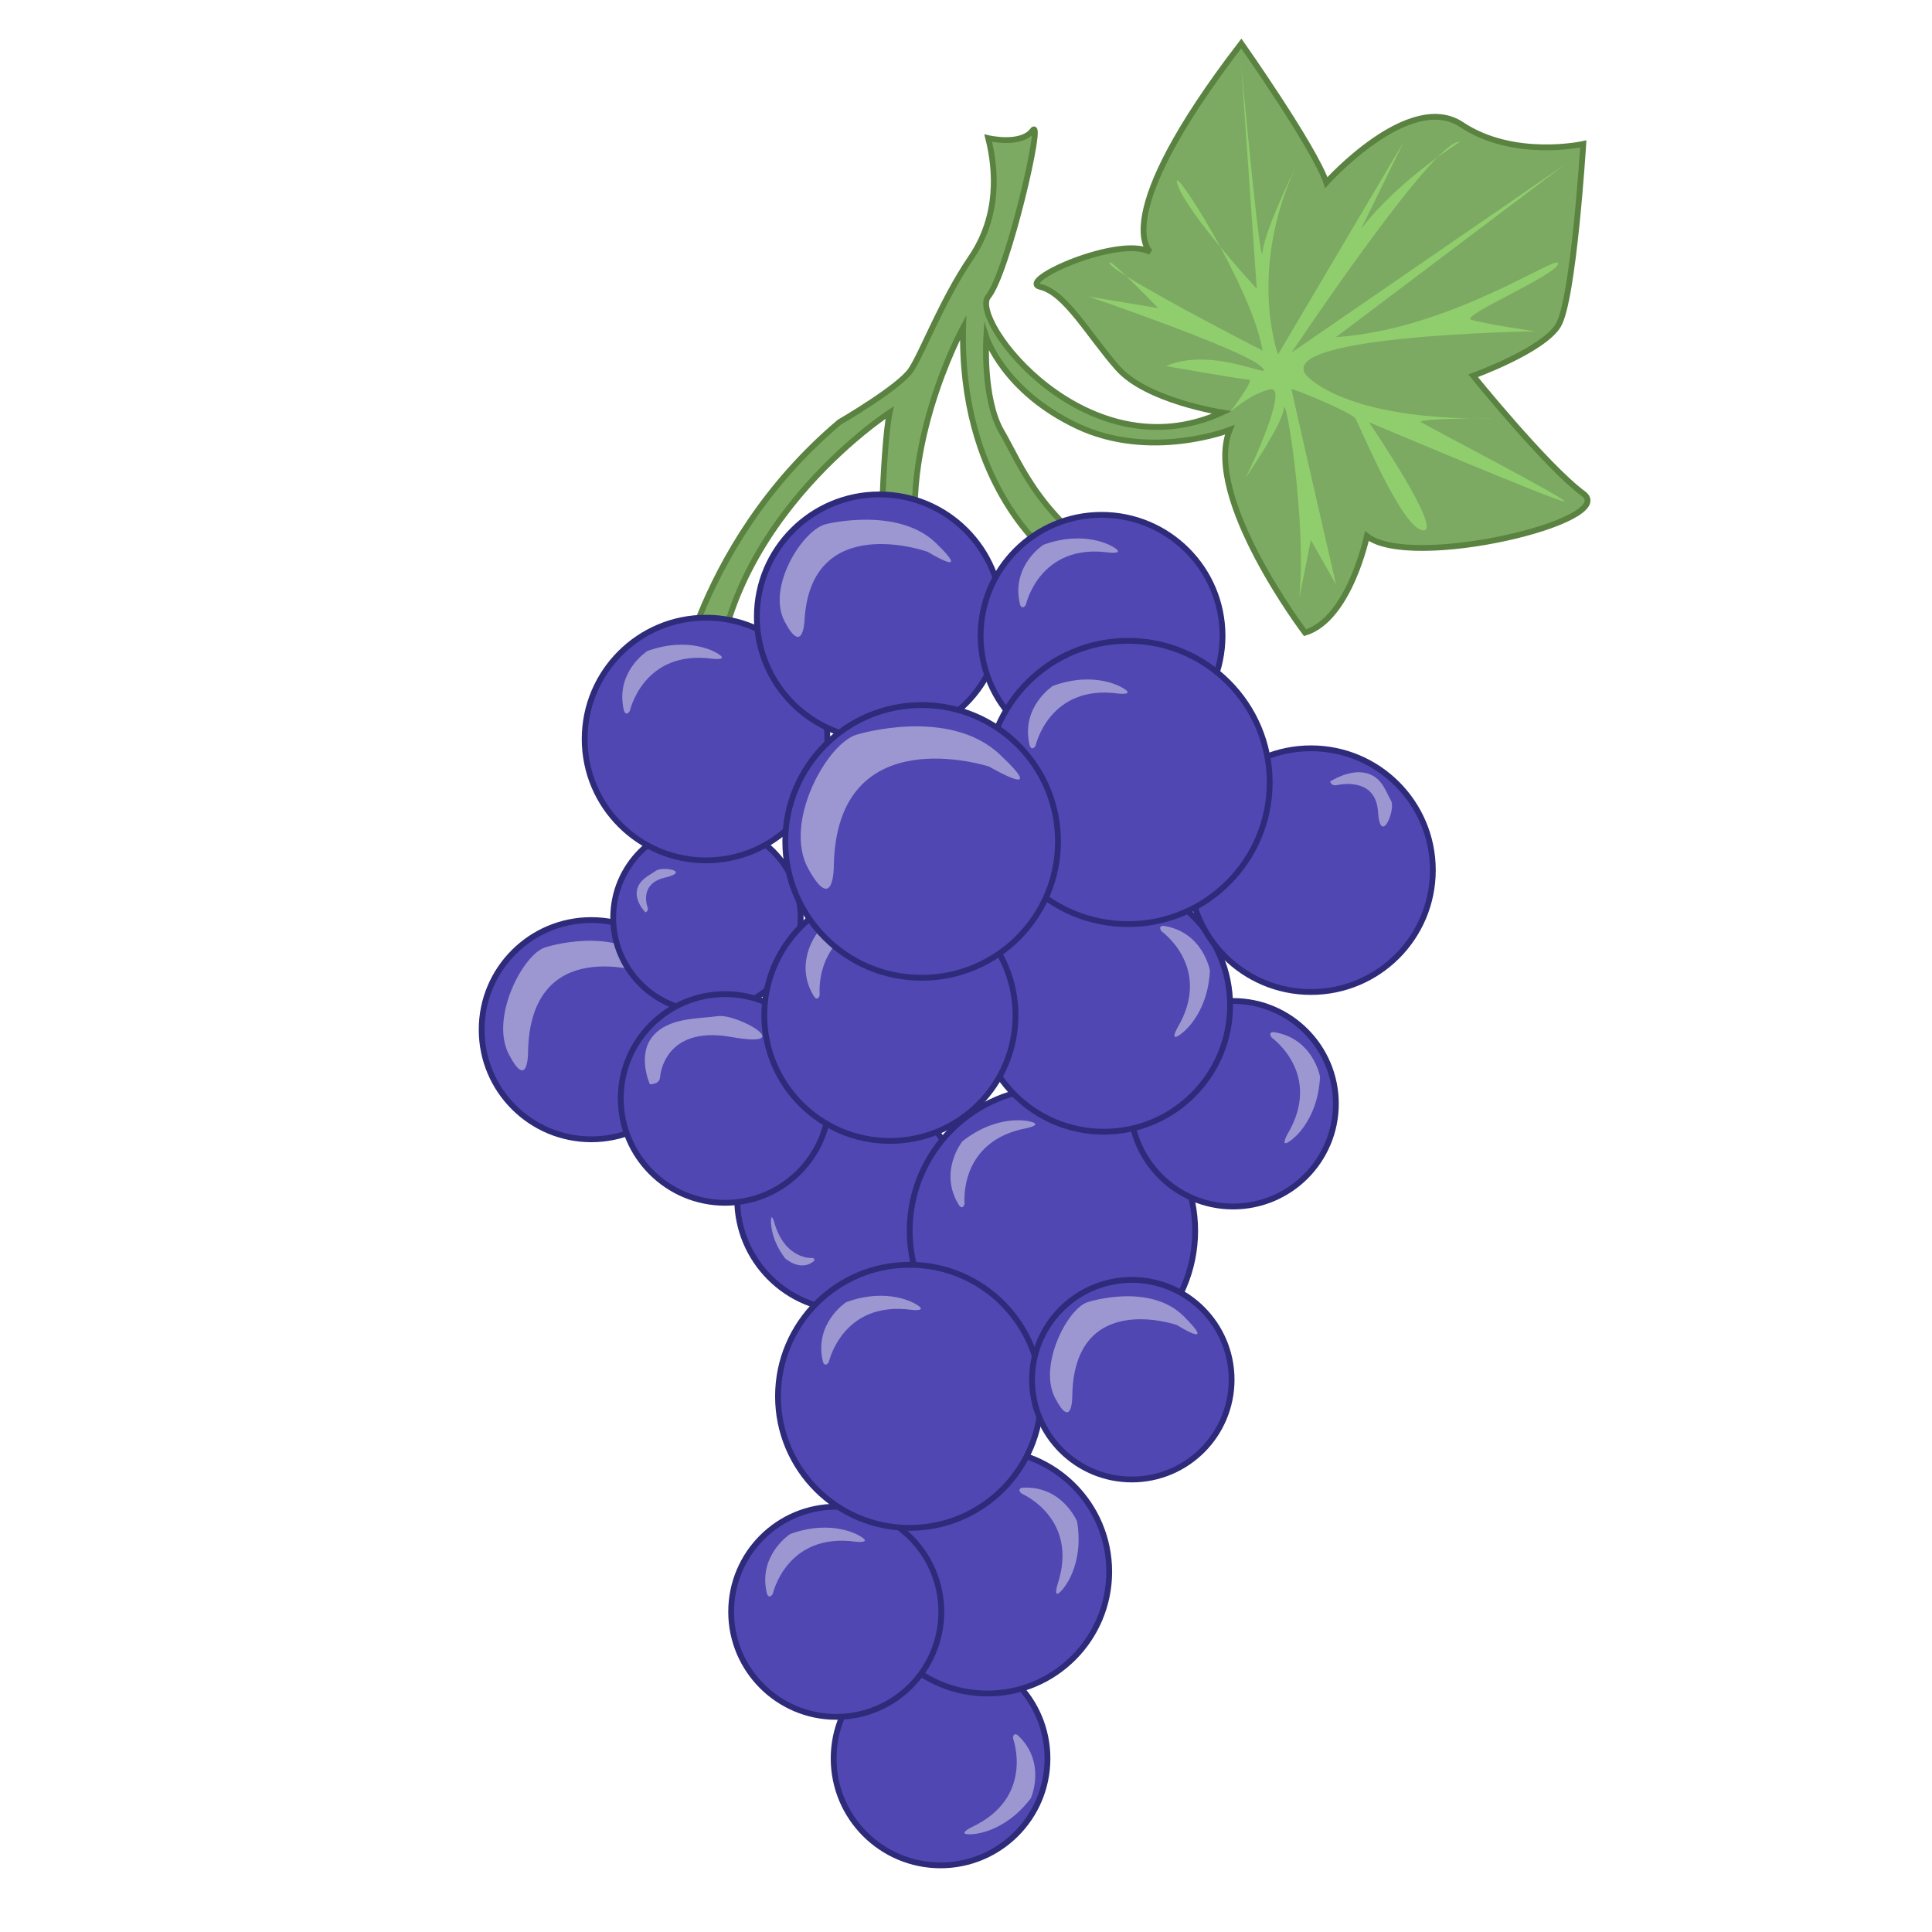 <svg xmlns="http://www.w3.org/2000/svg" viewBox="0 0 1000 1000"><defs><style>.cls-1{fill:#7caa62;stroke:#5a8240;}.cls-1,.cls-3{stroke-miterlimit:10;stroke-width:3px;}.cls-2{fill:#90ce6d;}.cls-3{fill:#5047b2;stroke:#2d2b7a;}.cls-4{fill:#9c97d1;}</style></defs><title>grape</title><g id="Layer_3" data-name="Layer 3"><path class="cls-1" d="M511.5,71.5s17,4,23-4-13,74-23,86,51,92,121,60c0,0-39-6-54-23s-27-39-40-42,41-27,57-18c0,0-23-17,47-108,0,0,38,54,44,72,0,0,43-48,70-30s63,10,63,10-5,81-13,94-44,26-44,26,38,47,57,61-89,40-112,22c0,0-9,43-32,50,0,0-53-70-39-105,0,0-41,16-79-2s-47-46-47-46-2,32,8,49,20,47,67,74-50,22-50,22l5-35s-44-36-42-115c0,0-37,68-21,126l-22,5s1-68,5-87c0,0-94,61-90,157h-23s10-87,87-152c0,0,31-18,37-27s16-36,31-58S515.5,87.5,511.5,71.5Z"/><path class="cls-2" d="M563.5,153.5s79,27,89,36-24-11-49,0c0,0,40,7,43,7s-10,17-10,17,11-10,21-12-11,43-13,46,19-27,20-36,12,60,8,98l6-30,13,23s-23-100-23-101,31,12,33,15,24,57,35,58-28-56-28-56,97,41,101,41-71-39-74-41,38-2,38-2-66,3-95-20,116-25,116-25-27-4-33-6,44-23,45-29-55,34-115,38l118-89-141,97s74-111,87-109c0,0-32,20-51,45l22-45-65,110s-17-46,12-103c0,0-19,38-20,50s-11-96-11-96l8,115s-36-39-41-54,39,54,44,86c0,0-76-39-79-45s25,23,25,23Z"/></g><g id="Layer_2" data-name="Layer 2"><circle class="cls-3" cx="486.83" cy="910.17" r="55.34"/><circle class="cls-3" cx="511.09" cy="813.52" r="63.03"/><circle class="cls-3" cx="432.83" cy="834.26" r="54.39"/><circle class="cls-3" cx="439.09" cy="620.61" r="57.52"/><circle class="cls-3" cx="544.74" cy="637.04" r="73.88"/><circle class="cls-3" cx="638.26" cy="571.3" r="53.19"/><circle class="cls-3" cx="571.35" cy="520.43" r="65.35"/><circle class="cls-3" cx="306.04" cy="532.96" r="56.74"/><circle class="cls-3" cx="470.78" cy="722.74" r="68.09"/><circle class="cls-3" cx="678.57" cy="450.39" r="63.07"/><path class="cls-4" d="M333.73,503.54s-59.59-20.69-60.41,41.38c0,0,0,19.86-9.93.83s7.44-52.14,19-55.45c0,0,35.59-11.59,55.45,8.28S333.73,503.54,333.73,503.54Z"/><circle class="cls-3" cx="365.91" cy="475.04" r="48.52"/><circle class="cls-3" cx="375.3" cy="568.57" r="54"/><circle class="cls-3" cx="585.83" cy="714.13" r="51.65"/><circle class="cls-3" cx="460.61" cy="525.52" r="65.02"/><circle class="cls-3" cx="365.43" cy="382.52" r="62.81"/><circle class="cls-3" cx="455.13" cy="319.3" r="63.39"/><circle class="cls-3" cx="570.17" cy="329.09" r="62.61"/><circle class="cls-3" cx="583.87" cy="405" r="73.32"/><path class="cls-4" d="M424.27,515s-3.38-32.58,32.37-39.12c0,0,8.86-1.88,1-3.48,0,0-16.12-4.16-34.5,10.34,0,0-12.69,15.77-1.68,33.2C421.42,516,423.32,518.5,424.27,515Z"/><path class="cls-4" d="M420.63,651.12s-14.29,1.36-19.94-18.66c0,0-1.51-5-1.63-.58,0,0-.62,8.9,7.26,19.37,0,0,8,7.33,14.95,1.47C421.27,652.72,422.26,651.71,420.63,651.12Z"/><path class="cls-4" d="M499.27,623s-3.38-32.58,32.37-39.12c0,0,8.86-1.88,1-3.48,0,0-16.12-4.16-34.5,10.34,0,0-12.69,15.77-1.68,33.2C496.42,624,498.32,626.5,499.27,623Z"/><circle class="cls-3" cx="477.04" cy="435.52" r="70.58"/><path class="cls-4" d="M512,396.79s-79.32-25.91-80.43,51.84c0,0,0,24.88-13.22,1s9.92-65.32,25.34-69.46c0,0,47.38-14.52,73.82,10.36S512,396.79,512,396.79Z"/><path class="cls-4" d="M609.08,685.81S555.71,667.28,555,722.87c0,0,0,17.79-8.89.74s6.67-46.7,17-49.66c0,0,31.87-10.38,49.66,7.41S609.08,685.81,609.08,685.81Z"/><path class="cls-4" d="M480.07,285.57s-60.55-21.57-63.68,35.8c0,0-.73,18.36-10.25.36s9.58-47.91,21.62-50.5c0,0,37-9.26,56.75,9.91S480.07,285.57,480.07,285.57Z"/><path class="cls-4" d="M429,705s7-32,43-27c0,0,9,1,2-3,0,0-14-9-36-1,0,0-17,11-12,31C426,705,427,708,429,705Z"/><path class="cls-4" d="M528.68,773s30.17,12.76,18.65,47.23c0,0-2.64,8.66,2.58,2.51,0,0,11.41-12.11,7.59-35.2,0,0-7.69-18.73-28.27-17.49C529.23,770,526.1,770.47,528.68,773Z"/><path class="cls-4" d="M326,368s7-32,43-27c0,0,9,1,2-3,0,0-14-9-36-1,0,0-17,11-12,31C323,368,324,371,326,368Z"/><path class="cls-4" d="M531,313s7-32,43-27c0,0,9,1,2-3,0,0-14-9-36-1,0,0-17,11-12,31C528,313,529,316,531,313Z"/><path class="cls-4" d="M536,386s7-32,43-27c0,0,9,1,2-3,0,0-14-9-36-1,0,0-17,11-12,31C533,386,534,389,536,386Z"/><path class="cls-4" d="M601.16,482s26.78,18.87,8.2,50.11c0,0-4.41,7.91,2,3,0,0,13.73-9.41,14.89-32.79,0,0-3.54-19.94-23.91-23.09C602.33,479.19,599.17,478.94,601.16,482Z"/><path class="cls-4" d="M658.16,537s26.78,18.87,8.2,50.11c0,0-4.41,7.91,2,3,0,0,13.73-9.41,14.89-32.79,0,0-3.54-19.94-23.91-23.09C659.33,534.19,656.17,533.94,658.16,537Z"/><path class="cls-4" d="M400,825s7-32,43-27c0,0,9,1,2-3,0,0-14-9-36-1,0,0-17,11-12,31C397,825,398,828,400,825Z"/><path class="cls-4" d="M524.35,899.81s11.42,30.7-21.56,46c0,0-8.11,4-.06,3.6,0,0,16.64,0,30.82-18.63,0,0,8.35-18.45-6.68-32.56C526.87,898.19,524.41,896.2,524.35,899.81Z"/><path class="cls-4" d="M335.2,469.64s-4.8-12.08,8.95-15.39-1.29-5.95-4.64-3.54-8.92,4.62-9.86,10.38,4.43,11.15,4.43,11.15A2,2,0,0,0,335.2,469.64Z"/><path class="cls-4" d="M341.68,557.37s1.59-26.86,36.79-20.64,3.26-12.24-7-10.77-25.44.57-33.64,10.45-1.46,24.79-1.46,24.79S341.44,561.5,341.68,557.37Z"/><path class="cls-4" d="M692.12,406.35S712,401.53,713.23,420s9.48-1,6.72-5.66-4.61-12.32-13.17-14.27-18.33,4.44-18.33,4.44S689.06,407.09,692.12,406.35Z"/></g></svg>